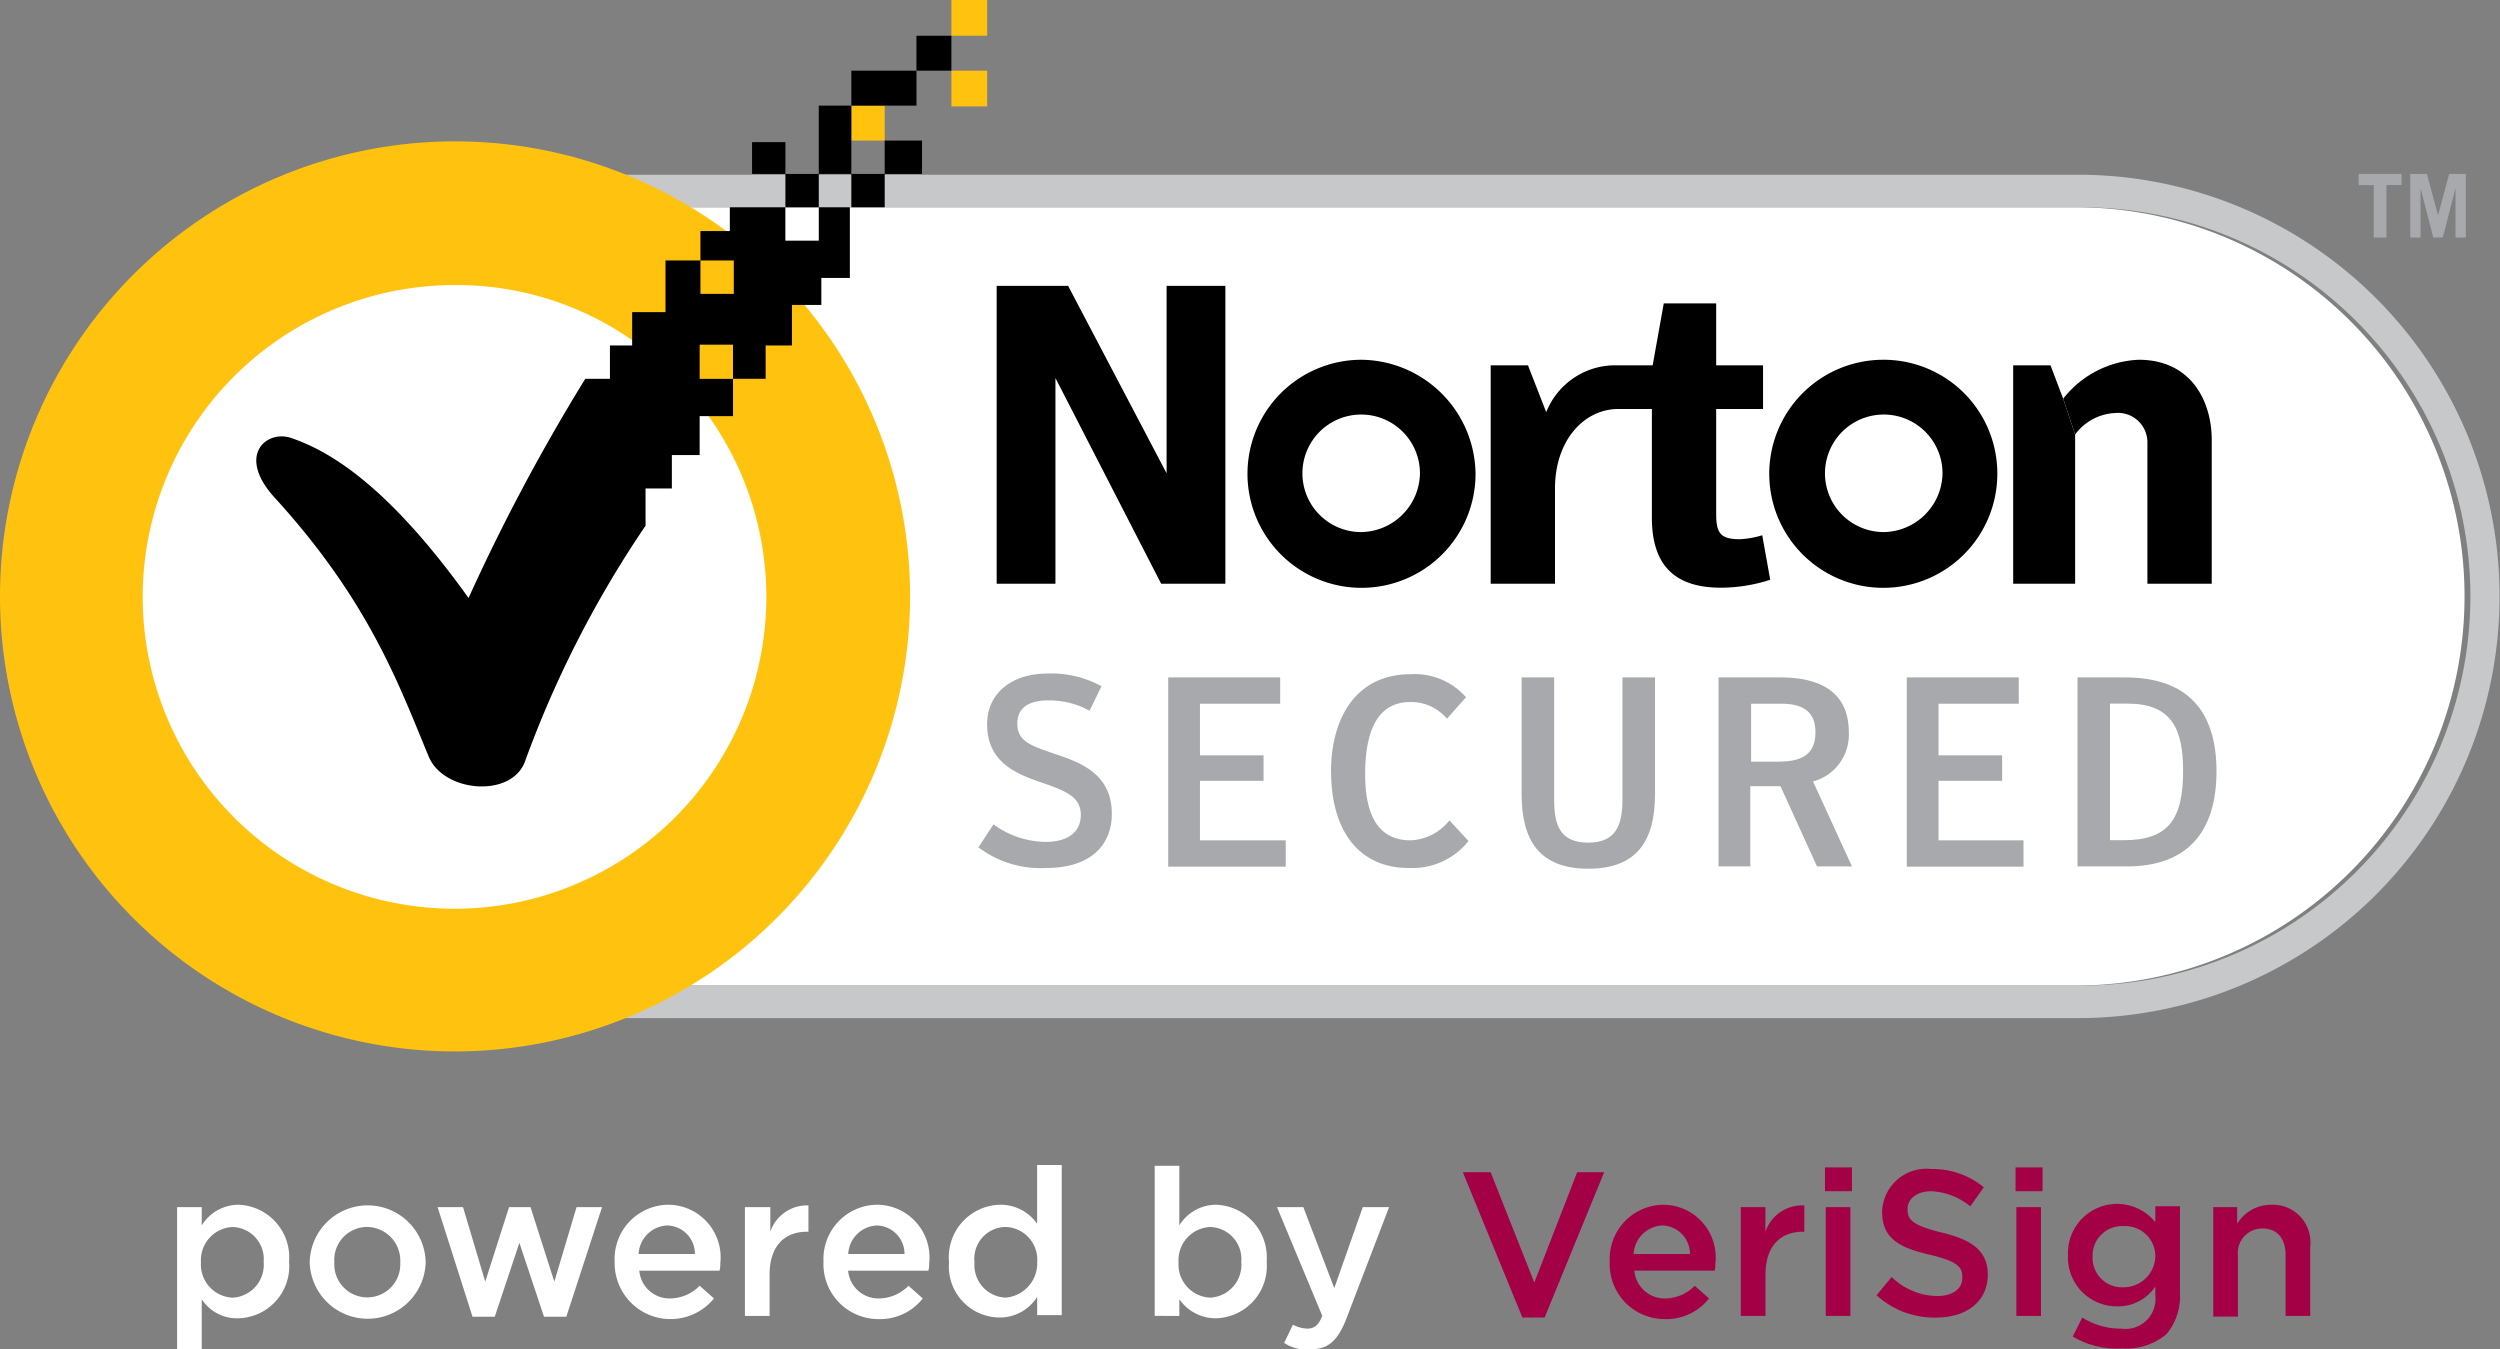 <svg xmlns="http://www.w3.org/2000/svg" viewBox="1958 -631 114 61.534"><rect x="1958" y="-631" width="114" height="61.534" fill="#808080" stroke="none"/><defs><style>.cls-1{fill:#fff}.cls-3{fill:#a7a9ac}.cls-4{fill:#ffc20e}.cls-5{fill:#a30046}</style></defs><g id="Group_3522" data-name="Group 3522" transform="translate(1958 -631)"><path id="Path_9142" data-name="Path 9142" class="cls-1" d="M26.345 26.1a17.745 17.745 0 100 35.489h73.912a17.745 17.745 0 000-35.489H26.345z" transform="translate(-5.486 -16.648)"/><path id="Path_9143" data-name="Path 9143" d="M97.6 60.459H23.729a19.229 19.229 0 110-38.459h73.912a19.229 19.229 0 11-.041 38.459M23.729 23.485a17.745 17.745 0 100 35.489h73.912a17.745 17.745 0 100-35.489z" transform="translate(-2.87 -14.033)" fill="#c7c8ca"/><path id="Path_9144" data-name="Path 9144" d="M228.079 45.3a5.2 5.2 0 105.179 5.215 5.185 5.185 0 00-5.179-5.215m0 7.858a2.68 2.68 0 112.68-2.68 2.721 2.721 0 01-2.68 2.68" transform="translate(-142.18 -28.895)"/><path id="Path_9145" data-name="Path 9145" d="M162.279 45.3a5.2 5.2 0 105.215 5.215 5.263 5.263 0 00-5.215-5.215m0 7.858a2.68 2.68 0 112.68-2.68 2.721 2.721 0 01-2.68 2.68" transform="translate(-100.209 -28.895)"/><path id="Path_9146" data-name="Path 9146" d="M200.085 48.774a4.3 4.3 0 01-1.014.181c-.905 0-1.086-.29-1.086-1.159v-4.78h2.137v-1.991h-2.137V38.2h-2.39l-.507 2.825h-1.811a3.381 3.381 0 00-3.042 2.137l-.833-2.137h-1.7v9.959h2.933v-4.346c0-2.173 1.3-3.585 2.825-3.621h1.593v4.961c0 2.318 1.2 3.187 3.151 3.187a7.343 7.343 0 002.245-.362z" transform="translate(-119.727 -24.366)"/><path id="Path_9147" data-name="Path 9147" d="M256.325 49.151v6.808H253.5V46h1.7l.579 1.521" transform="translate(-161.699 -29.342)"/><path id="Path_9148" data-name="Path 9148" d="M259.8 47.074a4.619 4.619 0 013.44-1.774c2.39 0 3.332 1.883 3.332 3.658v6.555h-2.933V49.03a1.343 1.343 0 00-1.485-1.3 2.4 2.4 0 00-1.811.978" transform="translate(-165.717 -28.895)"/><path id="Path_9149" data-name="Path 9149" d="M125.5 36h3.259l4.49 8.546V36h2.68v13.58H133l-4.82-9.38v9.38h-2.68z" transform="translate(-80.052 -22.963)"/><path id="Path_9150" data-name="Path 9150" class="cls-3" d="M298.956 21.9v.507h-.688V24.8h-.579v-2.39H297v-.51z" transform="translate(-189.446 -13.969)"/><path id="Path_9151" data-name="Path 9151" class="cls-3" d="M303.5 24.8v-2.9h.76l.507 1.883.507-1.883h.76v2.9h-.471v-2.248l-.579 2.245h-.435l-.579-2.245V24.8z" transform="translate(-193.592 -13.969)"/><path id="Path_9152" data-name="Path 9152" class="cls-3" d="M123.2 92.731l.688-1.05a4.08 4.08 0 002.39.8c.978 0 1.593-.435 1.593-1.231 0-.869-.76-1.123-2.028-1.557-1.123-.4-2.245-.978-2.245-2.571 0-1.485 1.2-2.318 2.752-2.318a4.758 4.758 0 012.463.579l-.543 1.117a3.815 3.815 0 00-1.883-.471c-.869 0-1.412.326-1.412 1.05 0 .833.616 1.014 1.774 1.412 1.2.4 2.535.942 2.535 2.716 0 1.485-1.05 2.463-2.969 2.463a4.685 4.685 0 01-3.114-.942" transform="translate(-78.585 -54.091)"/><path id="Path_9153" data-name="Path 9153" class="cls-3" d="M147.1 85.3h5.106v1.2h-3.658v2.354h2.9v1.159h-2.9v2.716h3.911v1.2H147.1z" transform="translate(-93.83 -54.41)"/><path id="Path_9154" data-name="Path 9154" class="cls-3" d="M167.6 89.354c0-2.535 1.2-4.454 3.621-4.454a3.109 3.109 0 012.535 1.05l-.869.978a2.13 2.13 0 00-1.666-.76c-1.412 0-2.064 1.159-2.064 3.3 0 1.992.688 3.006 2.064 3.006a2.377 2.377 0 001.779-.911l.869.942a3.253 3.253 0 01-2.644 1.231c-2.462.036-3.621-1.847-3.621-4.382" transform="translate(-106.906 -54.155)"/><path id="Path_9155" data-name="Path 9155" class="cls-3" d="M191.6 90.623V85.3h1.485v5.577c0 1.2.29 1.956 1.557 1.956 1.231 0 1.557-.76 1.557-1.956V85.3h1.485v5.323c0 2.137-.833 3.4-3.042 3.4s-3.042-1.267-3.042-3.4" transform="translate(-122.215 -54.41)"/><path id="Path_9156" data-name="Path 9156" class="cls-3" d="M222.484 93.919h-1.594l-1.666-3.658h-1.376v3.658H216.4V85.3h2.825c1.738 0 3.114.616 3.114 2.5a2.208 2.208 0 01-1.63 2.245zm-3.332-4.78c1.086 0 1.666-.362 1.666-1.34 0-.942-.579-1.3-1.557-1.3h-1.376v2.644h1.267z" transform="translate(-138.034 -54.41)"/><path id="Path_9157" data-name="Path 9157" class="cls-3" d="M240.1 85.3h5.106v1.2h-3.658v2.354h2.9v1.159h-2.9v2.716h3.875v1.2H240.1z" transform="translate(-153.151 -54.41)"/><path id="Path_9158" data-name="Path 9158" class="cls-3" d="M261.636 85.3h2.137c2.825 0 4.165 1.521 4.165 4.273 0 2.825-1.376 4.346-4.092 4.346H261.6V85.3zm2.064 7.424c2.028 0 2.716-.942 2.716-3.151 0-1.956-.543-3.078-2.535-3.078h-.8v6.229z" transform="translate(-166.866 -54.41)"/><path id="Path_9159" data-name="Path 9159" class="cls-4" d="M20.75 59.3A20.75 20.75 0 1141.5 38.55 20.772 20.772 0 0120.75 59.3m0-34.946a14.219 14.219 0 1010.031 4.165 13.931 13.931 0 00-10.031-4.164" transform="translate(0 -11.354)"/><path id="Rectangle_2388" data-name="Rectangle 2388" class="cls-4" transform="translate(43.384 3.223)" d="M0 0h1.63v1.63H0z"/><path id="Rectangle_2389" data-name="Rectangle 2389" class="cls-4" transform="translate(43.384)" d="M0 0h1.63v1.63H0z"/><path id="Rectangle_2390" data-name="Rectangle 2390" class="cls-4" transform="translate(38.821 4.816)" d="M0 0h1.521v1.593H0z"/><path id="Rectangle_2391" data-name="Rectangle 2391" transform="translate(35.815 7.931)" d="M0 0h1.521v1.521H0z"/><path id="Rectangle_2392" data-name="Rectangle 2392" transform="translate(40.342 6.41)" d="M0 0h1.702v1.521H0z"/><path id="Rectangle_2393" data-name="Rectangle 2393" transform="translate(34.294 6.482)" d="M0 0h1.521v1.449H0z"/><path id="Rectangle_2394" data-name="Rectangle 2394" transform="translate(38.821 7.931)" d="M0 0h1.521v1.521H0z"/><path id="Rectangle_2395" data-name="Rectangle 2395" transform="translate(41.79 1.63)" d="M0 0h1.593v1.593H0z"/><path id="Rectangle_2396" data-name="Rectangle 2396" transform="translate(38.821 3.223)" d="M0 0h2.97v1.593H0z"/><path id="Rectangle_2397" data-name="Rectangle 2397" transform="translate(37.336 4.816)" d="M0 0h1.485v3.114H0z"/><path id="Path_9160" data-name="Path 9160" d="M57.923 26.1v1.521H56.4V26.1h-2.533v1.086h-1.34v1.34h1.521v1.521h-1.521v-1.521h-1.593v2.354h-1.521v1.52H48.4v1.521h-1.124a89.67 89.67 0 00-5.323 9.995c-3.4-4.744-6.048-6.627-8.148-7.315-1.123-.326-2.463.869-.616 2.825 4.309 4.744 5.649 8.619 6.953 11.733.688 1.63 3.766 1.883 4.382.217a48.725 48.725 0 015.5-10.755v-1.7h1.2V37.4h1.267v-1.776h1.521v-1.7h-1.521v-1.559h1.521v1.557H55.5V32.4h1.2v-1.846h1.34v-1.231h1.3V26.1z" transform="translate(-20.587 -16.648)"/><path id="Path_9161" data-name="Path 9161" class="cls-1" d="M22.3 151.809h1.123v.833a1.982 1.982 0 011.666-.942 2.4 2.4 0 012.318 2.571v.036a2.379 2.379 0 01-2.318 2.571 1.914 1.914 0 01-1.666-.869v2.281H22.3zm3.947 2.5a1.464 1.464 0 00-1.412-1.593 1.513 1.513 0 00-1.449 1.593v.036a1.513 1.513 0 001.449 1.593 1.5 1.5 0 001.412-1.63" transform="translate(-14.224 -96.764)"/><path id="Path_9162" data-name="Path 9162" class="cls-1" d="M39 154.407a2.644 2.644 0 015.287-.036v.036a2.645 2.645 0 01-5.287 0m4.128 0a1.534 1.534 0 00-1.521-1.63 1.5 1.5 0 00-1.485 1.593v.036a1.505 1.505 0 103.006 0" transform="translate(-24.877 -96.828)"/><path id="Path_9163" data-name="Path 9163" class="cls-1" d="M55.1 152h1.159l1.014 3.4 1.086-3.4h.978l1.086 3.4 1.014-3.4H62.6l-1.63 5h-1.017l-1.123-3.37-1.123 3.37h-1.014z" transform="translate(-35.146 -96.956)"/><path id="Path_9164" data-name="Path 9164" class="cls-1" d="M77.4 154.307a2.471 2.471 0 012.426-2.607 2.4 2.4 0 012.39 2.68 1 1 0 01-.036.326h-3.657a1.383 1.383 0 001.412 1.267 1.9 1.9 0 001.34-.579l.652.579a2.549 2.549 0 01-4.527-1.666m3.658-.362a1.291 1.291 0 00-1.267-1.3 1.371 1.371 0 00-1.3 1.3z" transform="translate(-49.371 -96.764)"/><path id="Path_9165" data-name="Path 9165" class="cls-1" d="M93.836 151.869h1.123v1.123a1.763 1.763 0 011.738-1.2v1.2h-.072c-1.014 0-1.7.652-1.7 1.956v1.883H93.8v-4.961z" transform="translate(-59.832 -96.825)"/><path id="Path_9166" data-name="Path 9166" class="cls-1" d="M103.7 154.307a2.471 2.471 0 012.426-2.607 2.4 2.4 0 012.39 2.68 1 1 0 01-.036.326h-3.658a1.383 1.383 0 001.412 1.267 1.9 1.9 0 001.34-.579l.652.579a2.479 2.479 0 01-2.028.942 2.507 2.507 0 01-2.5-2.607m3.694-.362a1.291 1.291 0 00-1.267-1.3 1.371 1.371 0 00-1.3 1.3z" transform="translate(-66.147 -96.764)"/><path id="Path_9167" data-name="Path 9167" class="cls-1" d="M119.5 151.118a2.39 2.39 0 012.318-2.607 2.03 2.03 0 011.7.869v-2.68h1.123v6.844h-1.121v-.833a2 2 0 01-1.7.942 2.324 2.324 0 01-2.318-2.535m4.02 0a1.491 1.491 0 00-1.449-1.593 1.443 1.443 0 00-1.412 1.593v.036a1.485 1.485 0 001.412 1.593 1.57 1.57 0 001.449-1.63" transform="translate(-76.225 -93.575)"/><path id="Path_9168" data-name="Path 9168" class="cls-1" d="M146.523 152.884v.76H145.4V146.8h1.123v2.716a1.981 1.981 0 011.666-.942 2.4 2.4 0 012.318 2.571v.036a2.379 2.379 0 01-2.318 2.571 2.011 2.011 0 01-1.666-.869m2.825-1.7a1.464 1.464 0 00-1.412-1.593 1.513 1.513 0 00-1.449 1.593v.036a1.513 1.513 0 001.449 1.593 1.5 1.5 0 001.412-1.63" transform="translate(-92.746 -93.639)"/><path id="Path_9169" data-name="Path 9169" class="cls-1" d="M161.126 158.193l.4-.833a1.476 1.476 0 00.652.181c.326 0 .507-.145.688-.579L160.8 152h1.2l1.412 3.694 1.3-3.694h1.2l-1.956 5.106c-.4 1.014-.833 1.376-1.63 1.376a1.79 1.79 0 01-1.2-.29" transform="translate(-102.569 -96.956)"/><path id="Path_9170" data-name="Path 9170" class="cls-5" d="M184.2 147.6h1.267l1.992 5.034 1.956-5.034h1.231l-2.716 6.627h-1.014z" transform="translate(-117.495 -94.149)"/><path id="Path_9171" data-name="Path 9171" class="cls-5" d="M202.7 154.307a2.471 2.471 0 012.426-2.607 2.4 2.4 0 012.39 2.68 1 1 0 01-.036.326h-3.658a1.383 1.383 0 001.412 1.267 1.9 1.9 0 001.34-.579l.652.579a2.479 2.479 0 01-2.028.942 2.507 2.507 0 01-2.5-2.607m3.658-.362a1.291 1.291 0 00-1.267-1.3 1.371 1.371 0 00-1.3 1.3z" transform="translate(-129.295 -96.764)"/><path id="Path_9172" data-name="Path 9172" class="cls-5" d="M219.2 151.869h1.123v1.123a1.777 1.777 0 011.774-1.2v1.2h-.072c-1.014 0-1.7.652-1.7 1.956v1.883H219.2z" transform="translate(-139.82 -96.825)"/><path id="Path_9173" data-name="Path 9173" class="cls-5" d="M229.8 147h1.231v1.086H229.8zm.036 1.811h1.123v4.961h-1.123z" transform="translate(-146.581 -93.766)"/><path id="Path_9174" data-name="Path 9174" class="cls-5" d="M236.3 152.958l.688-.833a3.035 3.035 0 002.064.869c.724 0 1.159-.326 1.159-.833v-.036c0-.471-.253-.724-1.485-1.014-1.412-.326-2.173-.76-2.173-1.956v-.036a2.024 2.024 0 012.247-1.919 3.691 3.691 0 012.39.833l-.616.869a3.045 3.045 0 00-1.774-.688c-.688 0-1.086.362-1.086.8v.036c0 .507.29.724 1.557 1.05 1.376.326 2.1.833 2.1 1.919 0 1.231-.978 1.956-2.354 1.956a3.914 3.914 0 01-2.716-1.014" transform="translate(-150.728 -93.894)"/><path id="Path_9175" data-name="Path 9175" class="cls-5" d="M253.8 147h1.231v1.086H253.8V147zm.036 1.811h1.123v4.961h-1.123z" transform="translate(-161.89 -93.766)"/><path id="Path_9176" data-name="Path 9176" class="cls-5" d="M260.617 157.648l.435-.869a3.279 3.279 0 001.774.507 1.37 1.37 0 001.557-1.521v-.4a2.045 2.045 0 01-1.738.905 2.227 2.227 0 01-2.245-2.318v-.036a2.241 2.241 0 013.983-1.485v-.724h1.123v3.947a2.676 2.676 0 01-.616 1.883 2.844 2.844 0 01-2.028.652 3.911 3.911 0 01-2.245-.543m3.766-3.658a1.371 1.371 0 00-1.449-1.376 1.341 1.341 0 00-1.412 1.376v.036a1.341 1.341 0 001.412 1.376 1.446 1.446 0 001.449-1.412" transform="translate(-166.1 -96.7)"/><path id="Path_9177" data-name="Path 9177" class="cls-5" d="M278.6 151.809h1.123v.76a1.813 1.813 0 011.557-.869 1.715 1.715 0 011.774 1.919v3.151h-1.123v-2.788c0-.76-.4-1.2-1.05-1.2a1.115 1.115 0 00-1.123 1.231v2.788h-1.123v-5z" transform="translate(-177.709 -96.764)"/></g></svg>